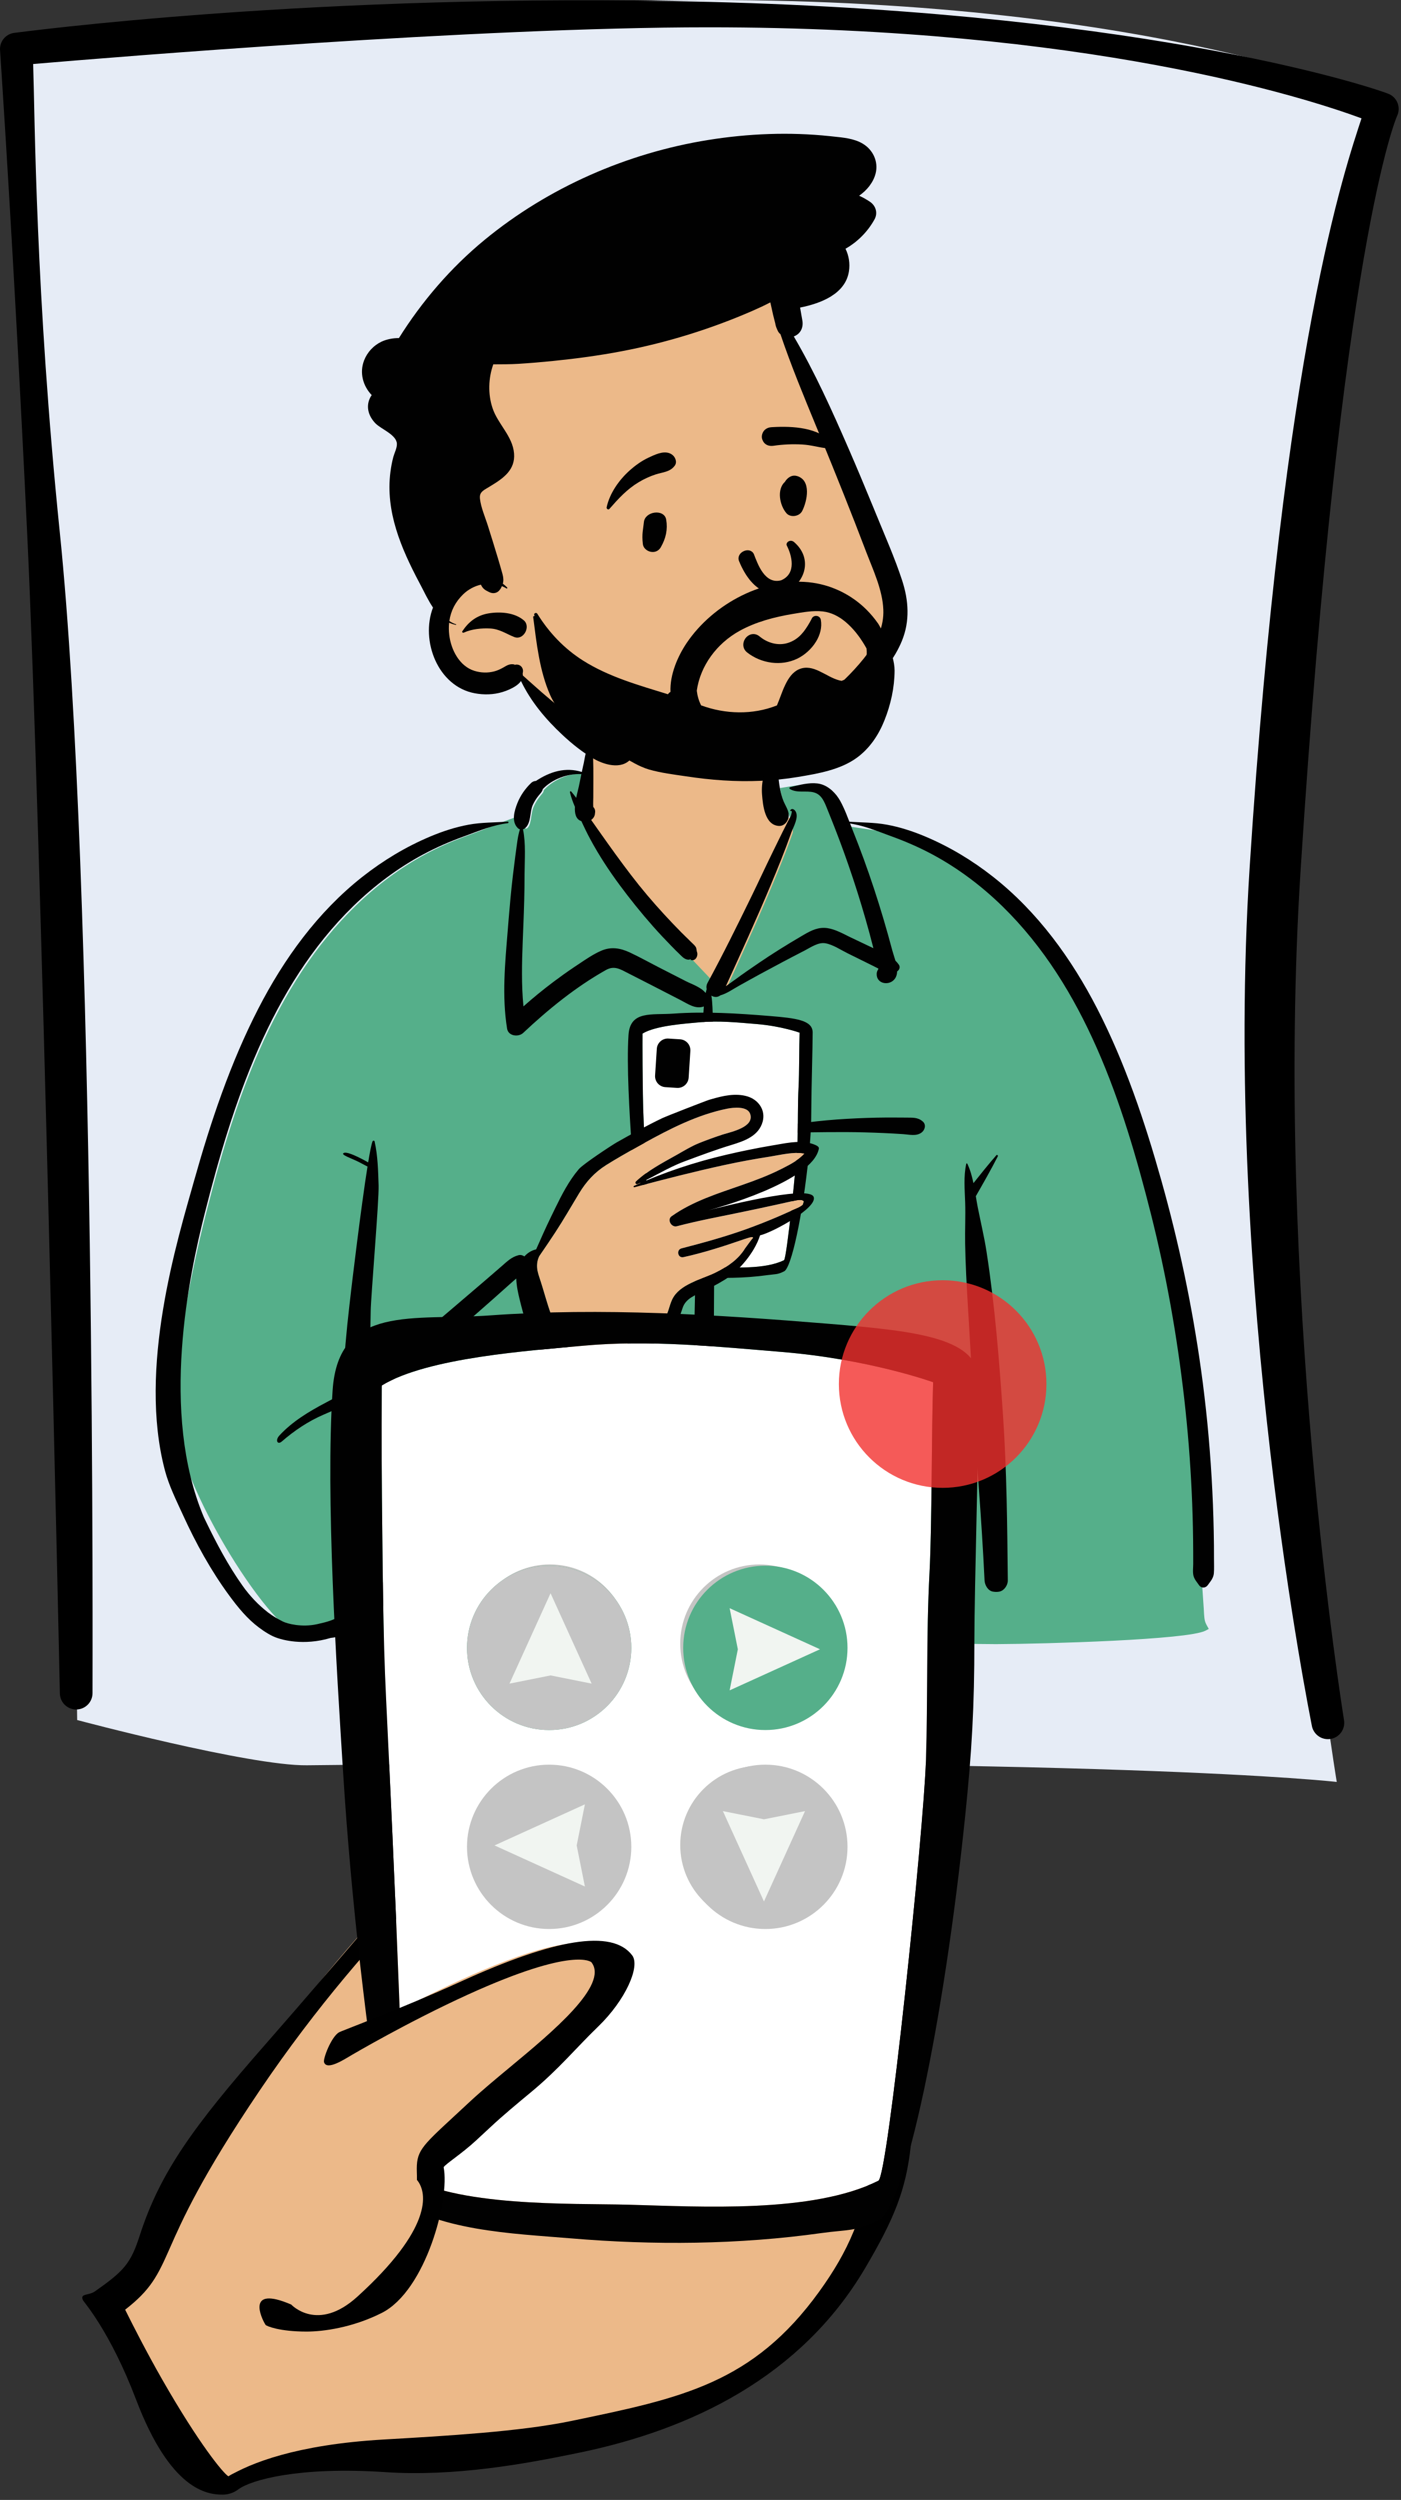 <?xml version="1.0" encoding="UTF-8" standalone="no"?><!-- Generator: Gravit.io --><svg xmlns="http://www.w3.org/2000/svg" xmlns:xlink="http://www.w3.org/1999/xlink" style="isolation:isolate" viewBox="0 0 162 289" width="162pt" height="289pt"><rect x="0" y="0" width="162" height="289" fill="#333333" stroke="none"/><defs><clipPath id="_clipPath_sQjbtWVEvGyJ5UL1AbSn2aEygovfGyDu"><rect width="162" height="289"/></clipPath></defs><g clip-path="url(#_clipPath_sQjbtWVEvGyJ5UL1AbSn2aEygovfGyDu)"><path d=" M 154.571 206 C 154.571 206 145.522 151.391 148.669 101.305 C 153.432 25.522 160 11.582 160 11.582 C 160 11.582 134.191 0 82.032 0 C 51.577 0 2 4.504 2 4.504 C 2 4.504 2.629 27.669 5.147 61.805 C 7.665 95.942 8.924 198.842 8.924 198.842 C 8.924 198.842 28.837 204.15 35.482 204.072 C 128.894 202.971 154.571 206 154.571 206 Z " fill="rgb(230,236,246)"/><path d=" M 97.941 99.097 C 97.354 97.597 96.746 95.998 95.85 95.161 C 94.484 93.885 92.459 94.342 89.95 94.753 C 90.411 88.522 87.535 86.935 83.573 85.751 C 83.182 85.601 82.792 85.467 82.401 85.343 C 79.147 85.191 72.908 82.788 69.916 83.116 C 67.579 84.346 68.753 89.164 67.979 92.906 C 66.165 92.906 64.795 93.342 63.595 93.961 C 65.377 101.125 69.428 113.938 76.172 117.064 C 83.206 120.323 92.883 108.103 97.941 99.097 Z " fill="rgb(236,185,137)"/><path d=" M 62.968 91.251 C 64.11 90.06 65.9 89.349 67.595 89.389 L 67.674 89.392 L 68.25 89.417 L 67.865 91.304 L 67.845 91.393 L 67.767 91.721 L 67.663 92.149 L 67.625 92.307 L 67.586 92.482 C 67.58 92.51 67.574 92.538 67.568 92.566 L 67.551 92.649 L 67.387 93.45 L 67.418 93.522 L 67.409 93.704 C 67.384 94.362 67.526 94.724 67.838 94.84 L 67.863 94.849 L 68.041 94.906 L 68.186 95.222 C 68.521 95.944 68.834 96.574 69.154 97.168 C 70.089 98.901 71.205 100.632 72.491 102.372 C 73.713 104.026 74.986 105.604 76.31 107.103 C 76.905 107.777 77.534 108.453 78.203 109.141 L 78.779 109.731 L 78.962 109.917 L 79.085 110.04 L 79.239 110.191 L 79.46 110.402 L 79.621 110.56 L 79.673 110.609 C 79.738 110.67 79.789 110.711 79.834 110.741 L 79.852 110.751 L 79.902 110.781 L 82.573 113.59 L 83.516 114.108 L 83.964 114.356 L 84.054 114.176 L 84.073 114.118 L 85.065 111.938 L 85.672 110.603 C 86.915 107.856 87.883 105.672 88.768 103.591 L 88.878 103.331 L 89.204 102.557 L 89.377 102.144 C 90.169 100.249 90.753 98.785 91.276 97.364 L 91.35 97.161 L 91.46 96.857 L 91.624 96.399 L 91.654 96.321 C 91.796 95.958 91.447 94.636 91.103 93.912 L 91.083 93.871 L 90.995 93.692 L 90.897 93.502 C 90.67 93.059 90.506 92.567 90.367 91.971 C 90.345 91.874 90.323 91.778 90.304 91.679 L 90.275 91.532 L 90.256 91.435 L 90.231 91.299 L 90.195 91.105 L 90.963 90.976 L 91.385 90.907 L 91.57 90.878 C 91.808 90.841 92.02 90.811 92.22 90.786 L 92.294 90.777 L 92.428 90.761 L 92.433 90.787 L 92.707 90.814 L 92.911 90.835 C 93.914 90.942 94.688 91.059 95.238 91.188 L 95.292 91.201 L 95.39 91.226 L 95.435 91.237 C 95.936 91.372 96.321 91.663 96.625 92.092 C 96.835 92.386 96.97 92.668 97.185 93.202 L 97.262 93.395 L 97.518 94.027 C 97.548 94.104 97.594 94.227 97.657 94.396 L 97.873 94.987 L 98.486 95.591 L 101.906 96.095 C 106.835 96.399 140.293 109.352 138.947 182.397 L 139.003 183.183 L 139.119 184.892 L 139.186 185.866 L 139.194 185.997 L 139.222 186.505 L 139.229 186.624 C 139.239 186.776 139.251 186.905 139.266 187.024 L 139.278 187.112 L 139.29 187.197 C 139.329 187.43 139.403 187.638 139.527 187.87 L 139.56 187.929 L 139.772 188.31 L 139.387 188.513 C 137.374 189.573 120.827 190.04 115.392 190.065 L 115.227 190.065 L 114.887 190.065 C 112.246 190.064 109.447 189.962 106.527 189.787 L 105.866 189.747 L 105.315 189.712 C 105.078 189.697 104.847 189.681 104.607 189.665 L 104.239 189.638 L 102.704 189.526 C 95.796 188.864 88.553 188.876 80.571 189.473 C 60.7 190.751 45.654 189.032 34.247 188.642 C 31.429 188.546 19.821 171.022 19.891 161.982 C 20.732 154.592 22.019 147.425 23.77 140.499 L 23.947 139.807 C 25.84 132.405 27.666 126.698 29.987 121.421 C 32.939 114.709 36.538 109.185 41.07 104.769 C 43.561 102.34 46.32 100.291 49.253 98.719 C 50.601 97.996 52.035 97.355 53.572 96.778 L 53.792 96.696 L 54.147 96.566 L 54.42 96.465 L 55.299 96.137 C 55.484 96.068 55.685 95.99 55.922 95.896 L 56.07 95.838 L 57.643 95.21 L 57.905 95.108 L 58.195 94.995 L 58.409 94.913 C 58.758 94.779 59.074 94.663 59.368 94.561 L 59.542 94.501 L 59.699 94.448 L 60.371 94.216 L 60.358 94.827 C 60.349 95.233 60.454 95.54 60.686 95.761 L 60.694 95.767 L 60.702 95.774 L 60.709 95.779 L 60.75 95.777 L 60.909 95.777 C 60.925 95.768 60.94 95.757 60.955 95.745 C 61.181 95.553 61.286 95.295 61.387 94.705 L 61.414 94.541 L 61.461 94.234 L 61.481 94.117 C 61.548 93.708 61.607 93.482 61.723 93.223 C 61.889 92.849 62.109 92.485 62.368 92.15 L 62.428 92.074 L 62.67 91.783 L 62.707 91.737 C 62.792 91.628 62.835 91.552 62.853 91.481 L 62.858 91.463 L 62.881 91.34 L 62.968 91.251 L 62.968 91.251 Z " fill="rgb(85,175,138)"/><path d=" M 90.735 38.948 C 89.35 35.889 90.904 34.761 88.885 32.042 C 84.697 27.123 77.468 29.32 71.999 30.321 C 65.967 31.691 60.136 34.101 55.274 37.974 C 54.114 38.898 53.029 39.911 52.022 41.001 C 51.151 41.944 51.633 43.164 52.477 43.673 C 49.524 51.714 54.682 60.062 52.787 68.201 C 52.426 69.662 51.802 71.052 51.546 72.54 C 51.158 74.802 51.871 77.701 54.334 78.474 C 57.726 79.274 58.534 75.674 61.217 79.861 C 72.768 93.87 87.635 90.85 99.29 78.809 C 100.311 77.817 101.335 76.731 101.96 75.437 C 103.397 72.563 102.279 69.362 101.547 66.449 C 101.118 64.743 100.666 63.042 100.194 61.347 C 98.285 54.481 93.449 45.54 90.735 38.948 Z " fill="rgb(236,185,137)"/><path d=" M 56.033 27.732 C 63.396 21.674 72.517 17.681 81.916 16.179 C 86.554 15.436 91.277 15.245 95.952 15.738 L 96.362 15.782 C 97.517 15.906 98.752 16.004 99.768 16.613 C 100.949 17.319 101.596 18.694 101.25 20.051 C 100.981 21.105 100.234 22.01 99.342 22.625 C 99.766 22.817 100.18 23.047 100.584 23.318 C 101.264 23.773 101.531 24.61 101.128 25.348 C 100.351 26.767 99.169 27.96 97.765 28.757 C 98.154 29.532 98.307 30.464 98.162 31.38 C 97.748 34.007 94.884 35.074 92.584 35.541 L 92.515 35.555 L 92.775 37.031 C 92.914 37.818 92.615 38.537 91.867 38.863 C 91.841 38.874 91.814 38.885 91.788 38.895 C 94.218 43.033 96.198 47.441 98.113 51.836 C 99.112 54.131 100.076 56.441 101.026 58.756 L 101.343 59.528 C 102.363 62.025 103.473 64.527 104.313 67.093 C 105.073 69.422 105.228 71.799 104.286 74.095 C 103.44 76.154 102.005 77.912 100.347 79.375 C 96.603 82.682 92.483 85.501 87.903 87.523 L 87.598 87.658 C 85.829 88.435 83.992 89.182 82.03 89.159 C 80.306 89.14 78.314 88.431 78.178 86.472 C 78.131 85.811 79.001 85.548 79.432 85.954 L 79.531 86.047 C 80.046 86.524 80.584 86.951 81.293 87.078 C 82.122 87.229 83.003 87.097 83.81 86.891 C 86.066 86.314 88.257 85.126 90.271 83.982 C 94.033 81.847 97.726 79.019 100.341 75.532 C 101.455 74.05 102.217 72.366 102.14 70.482 C 102.047 68.159 100.951 65.887 100.137 63.745 C 98.459 59.326 96.695 54.939 94.902 50.565 L 94.542 49.69 C 93.04 46.034 91.512 42.384 90.248 38.641 C 90.111 38.529 90 38.39 89.927 38.225 L 89.821 37.987 C 89.732 37.784 89.674 37.59 89.649 37.405 C 89.467 36.716 89.302 36.028 89.158 35.329 C 89.131 35.205 89.104 35.079 89.075 34.956 C 88.404 35.305 87.719 35.625 87.026 35.927 C 82.157 38.052 77.055 39.625 71.838 40.614 C 69.235 41.108 66.614 41.459 63.98 41.726 C 62.639 41.862 61.297 41.975 59.951 42.06 C 58.979 42.122 58.008 42.113 57.037 42.121 C 56.467 43.738 56.412 45.554 56.952 47.178 C 57.567 49.033 59.277 50.405 59.442 52.424 C 59.595 54.314 58.204 55.285 56.804 56.139 L 56.207 56.499 C 55.749 56.778 55.425 57.016 55.495 57.639 C 55.616 58.709 56.117 59.815 56.434 60.839 C 56.809 62.05 57.199 63.256 57.556 64.472 C 57.741 65.101 57.935 65.73 58.104 66.363 C 58.223 66.813 58.238 67.138 58.142 67.475 C 58.321 67.607 58.49 67.757 58.649 67.922 C 58.7 67.976 58.633 68.066 58.569 68.027 C 58.395 67.923 58.218 67.834 58.036 67.76 C 57.985 67.875 57.922 67.995 57.845 68.126 L 57.834 68.117 C 57.595 68.529 57.087 68.699 56.592 68.462 L 56.461 68.398 C 56.096 68.218 55.836 68.056 55.639 67.649 C 55.629 67.629 55.619 67.608 55.61 67.587 C 54.853 67.762 54.138 68.144 53.562 68.7 C 52.651 69.579 52.125 70.626 51.959 71.789 C 52.192 71.95 52.45 72.081 52.734 72.172 C 52.774 72.186 52.758 72.245 52.716 72.237 C 52.437 72.187 52.177 72.102 51.934 71.987 C 51.884 72.44 51.89 72.912 51.947 73.397 C 52.148 75.111 53.118 77.011 54.856 77.553 C 55.61 77.787 56.404 77.811 57.168 77.609 C 57.54 77.51 57.844 77.362 58.181 77.176 C 58.41 77.05 58.63 76.897 58.885 76.829 C 59.104 76.77 59.321 76.771 59.537 76.83 L 59.487 76.848 C 59.363 76.894 59.389 76.893 59.565 76.846 C 60.118 76.723 60.58 77.195 60.458 77.746 L 60.445 77.83 C 60.442 77.847 60.44 77.861 60.438 77.872 L 60.452 78.006 C 60.454 78.018 60.455 78.031 60.456 78.045 L 60.456 78.073 C 60.455 78.078 60.455 78.082 60.454 78.087 L 61.61 79.12 C 63.026 80.384 64.463 81.636 66.009 82.723 C 67.092 83.485 68.219 84.215 69.377 84.861 C 70.417 85.441 71.51 85.562 72.614 85.942 C 73.203 86.143 73.537 86.804 73.204 87.376 C 72.227 89.058 70.06 88.511 68.679 87.726 C 67.372 86.983 66.151 85.994 65.052 84.972 C 63.101 83.153 61.392 81.12 60.241 78.726 C 60.09 78.961 59.868 79.142 59.637 79.299 C 59.172 79.615 58.627 79.84 58.091 80.005 C 57.063 80.317 55.957 80.343 54.903 80.146 C 50.618 79.349 48.604 74.062 50.067 70.235 C 49.51 69.408 49.07 68.468 48.655 67.676 L 48.468 67.323 C 46.381 63.376 44.55 59.122 45.148 54.545 C 45.225 53.955 45.332 53.372 45.49 52.797 C 45.617 52.336 45.905 51.804 45.894 51.321 C 45.874 50.259 44.074 49.619 43.42 48.947 C 42.65 48.159 42.283 47.084 42.766 46.046 C 42.827 45.915 42.899 45.79 42.982 45.675 C 41.982 44.633 41.539 43.105 42.102 41.662 C 42.471 40.711 43.21 39.917 44.136 39.488 C 44.702 39.227 45.426 39.074 46.127 39.083 C 48.808 34.804 52.138 30.937 56.033 27.732 Z  M 53.461 72.974 C 54.188 71.877 55.122 71.153 56.451 70.916 C 57.786 70.679 59.503 70.799 60.571 71.715 C 61.414 72.439 60.528 74.07 59.461 73.642 C 58.489 73.253 57.766 72.712 56.674 72.655 C 55.694 72.605 54.526 72.717 53.627 73.137 C 53.527 73.182 53.388 73.082 53.461 72.974 Z " fill="rgb(1,1,1)"/><path d=" M 89.224 76.604 C 88.203 76.476 87.213 76.069 86.398 75.43 C 86.115 75.207 85.982 74.928 85.954 74.647 C 85.922 74.332 86.027 74.01 86.222 73.761 C 86.417 73.511 86.699 73.338 87.007 73.306 C 87.275 73.277 87.568 73.349 87.849 73.587 L 87.907 73.634 C 88.394 74.022 88.966 74.293 89.564 74.407 C 90.141 74.516 90.743 74.478 91.317 74.252 C 92.41 73.824 93.023 73.006 93.626 71.957 C 93.7 71.826 93.774 71.691 93.847 71.553 C 93.886 71.437 93.959 71.349 94.051 71.289 C 94.151 71.222 94.278 71.19 94.404 71.199 C 94.525 71.208 94.644 71.255 94.737 71.335 C 94.825 71.411 94.892 71.517 94.915 71.652 C 95.069 72.529 94.827 73.415 94.351 74.186 C 93.822 75.043 93.009 75.756 92.169 76.155 C 91.244 76.593 90.219 76.73 89.224 76.604 Z  M 90.969 63.045 C 91.545 64.158 92.15 66.302 90.327 67.083 C 88.429 67.594 87.609 65.185 87.171 64.055 C 86.706 63.103 85.085 63.838 85.446 64.839 C 88.71 72.85 95.996 66.302 91.83 62.672 C 91.371 62.273 90.834 62.727 90.969 63.045 Z  M 74.454 60.369 C 74.572 59.088 76.809 58.797 77.032 60.064 C 77.23 61.199 76.996 62.242 76.409 63.264 C 75.849 64.24 74.441 63.785 74.334 62.895 C 74.192 61.704 74.38 61.165 74.454 60.369 Z  M 90.856 55.558 C 91.168 55.15 91.618 54.871 92.158 55.029 C 93.843 55.521 93.347 57.914 92.755 59.079 C 92.433 59.712 91.394 59.872 90.924 59.315 C 90.158 58.407 89.791 56.593 90.765 55.698 C 90.791 55.652 90.82 55.606 90.856 55.558 Z  M 74.988 52.905 L 75.234 52.791 C 75.992 52.44 76.946 52.043 77.68 52.532 C 78.069 52.791 78.341 53.394 78.027 53.826 C 77.474 54.586 76.634 54.574 75.802 54.849 C 75.116 55.076 74.477 55.371 73.857 55.743 C 72.497 56.558 71.502 57.648 70.47 58.83 C 70.335 58.984 70.11 58.818 70.148 58.643 C 70.493 57.025 71.587 55.48 72.805 54.39 C 73.456 53.808 74.195 53.273 74.988 52.905 Z  M 89.172 49.388 L 89.38 49.375 C 91.642 49.249 94.665 49.398 96.243 51.23 C 96.361 51.518 96.338 51.592 96.315 51.643 L 96.308 51.66 C 96.29 51.703 96.281 51.758 96.164 51.833 C 96.125 51.834 96.087 51.835 96.048 51.835 C 95.55 51.837 95.137 51.768 94.734 51.689 L 94.297 51.603 C 93.79 51.503 93.281 51.413 92.761 51.385 C 91.649 51.325 90.535 51.372 89.433 51.533 C 89.195 51.567 88.951 51.549 88.74 51.462 C 88.538 51.38 88.364 51.238 88.243 51.02 C 88.087 50.738 88.047 50.502 88.136 50.186 C 88.203 49.948 88.34 49.76 88.519 49.624 C 88.701 49.485 88.928 49.403 89.172 49.388 Z " fill="rgb(1,1,1)"/><path d=" M 80.569 79.844 C 80.982 76.948 82.891 74.39 85.491 72.945 C 87.4 71.885 89.553 71.326 91.693 70.97 C 92.814 70.783 94.01 70.555 95.149 70.685 C 96.121 70.796 97.014 71.26 97.759 71.885 C 98.645 72.625 99.361 73.551 99.954 74.54 C 100.039 74.68 100.12 74.822 100.2 74.966 C 100.283 75.808 100.184 76.571 99.572 77.279 C 98.976 77.97 98.16 78.406 97.311 78.71 C 97.215 78.692 97.122 78.672 97.035 78.65 C 95.475 78.238 94.034 76.664 92.394 77.368 C 90.93 77.998 90.441 80.183 89.837 81.549 C 87.02 82.667 83.881 82.571 81.071 81.543 C 80.798 81.005 80.638 80.433 80.569 79.844 Z  M 101.552 72.109 C 101.145 71.519 100.682 70.965 100.176 70.463 C 98.5 68.801 96.317 67.704 93.986 67.368 C 88.47 66.574 82.468 69.784 79.403 74.329 C 78.357 75.883 77.444 77.998 77.53 79.988 C 77.412 80.046 77.312 80.142 77.239 80.26 C 73.865 79.215 70.423 78.263 67.422 76.367 C 65.241 74.988 63.486 73.136 62.128 70.948 C 62.017 70.768 61.709 70.881 61.776 71.096 C 61.793 71.146 61.809 71.196 61.825 71.246 C 61.77 71.161 61.641 71.247 61.654 71.34 C 62.042 74.336 62.379 77.533 63.604 80.321 C 64.336 81.984 65.464 83.043 66.885 84.132 C 68.408 85.3 70.052 86.325 71.71 87.285 C 72.761 87.896 73.884 88.624 75.063 88.962 C 76.434 89.355 77.917 89.535 79.324 89.744 C 80.755 89.959 82.195 90.126 83.64 90.218 C 86.53 90.405 89.435 90.291 92.294 89.816 C 94.584 89.435 97.197 88.988 99.11 87.575 C 100.576 86.493 101.588 84.975 102.262 83.295 C 102.996 81.466 103.434 79.488 103.443 77.524 C 103.453 75.484 101.744 72.386 101.552 72.109 Z " fill="rgb(1,1,1)"/><path d=" M 68.23 86.181 C 68.252 86.165 68.285 86.158 68.306 86.181 C 68.641 86.573 68.573 87.171 68.584 87.668 L 68.585 87.714 C 68.609 88.439 68.614 89.162 68.612 89.888 L 68.604 92.199 C 68.603 92.517 68.578 92.848 68.594 93.167 L 68.602 93.291 C 68.779 93.472 68.86 93.732 68.801 93.995 C 68.79 94.331 68.614 94.612 68.358 94.788 L 68.908 95.568 L 69.458 96.348 C 70.592 97.957 71.739 99.552 72.935 101.116 C 74.153 102.712 75.453 104.247 76.814 105.723 C 77.479 106.445 78.155 107.156 78.846 107.852 C 79.127 108.134 79.416 108.41 79.7 108.688 L 79.984 108.969 C 80.151 109.136 80.362 109.302 80.474 109.514 C 80.539 109.639 80.554 109.948 80.577 109.999 C 80.787 110.461 80.429 111.196 79.834 110.966 L 79.861 110.948 C 79.969 110.872 79.9 110.871 79.652 110.944 C 79.497 110.943 79.35 110.908 79.214 110.837 L 79.173 110.814 C 78.981 110.716 78.809 110.528 78.652 110.376 L 78.614 110.339 C 78.256 110.004 77.915 109.649 77.572 109.298 C 76.858 108.568 76.158 107.822 75.481 107.055 C 74.131 105.527 72.852 103.936 71.639 102.296 C 70.405 100.626 69.257 98.869 68.27 97.042 C 67.896 96.348 67.552 95.641 67.223 94.925 C 66.583 94.72 66.434 94.038 66.479 93.27 C 66.242 92.72 66.029 92.158 65.903 91.584 C 65.886 91.505 65.987 91.431 66.048 91.499 C 66.253 91.732 66.443 91.98 66.625 92.234 C 66.735 91.696 66.874 91.201 66.94 90.885 L 67.224 89.491 C 65.623 89.408 63.869 90.066 62.765 91.217 C 62.706 91.517 62.476 91.731 62.251 92.011 C 61.993 92.332 61.769 92.691 61.602 93.067 C 61.231 93.9 61.44 95.129 60.721 95.74 C 60.646 95.804 60.562 95.848 60.476 95.875 C 60.817 97.55 60.662 99.396 60.654 101.094 L 60.654 101.244 C 60.656 103.146 60.593 105.049 60.519 106.948 L 60.444 108.829 C 60.347 111.337 60.284 113.846 60.528 116.34 C 61.641 115.354 62.791 114.414 63.981 113.518 C 64.764 112.929 65.562 112.36 66.374 111.813 L 67.035 111.372 C 67.826 110.842 68.636 110.296 69.503 109.916 C 70.636 109.419 71.713 109.59 72.807 110.099 C 73.897 110.607 74.954 111.196 76.022 111.746 C 77.109 112.306 78.198 112.861 79.287 113.417 C 80.008 113.785 81.064 114.118 81.593 114.796 C 81.627 114.646 81.666 114.496 81.712 114.347 C 81.659 114.12 81.68 113.874 81.807 113.64 C 83.584 110.375 85.229 107.031 86.861 103.692 C 87.687 102.002 88.473 100.292 89.301 98.604 L 90.106 96.959 C 90.241 96.685 90.375 96.411 90.511 96.137 C 90.714 95.728 90.925 95.323 91.131 94.914 C 91.217 94.742 91.326 94.57 91.411 94.396 L 91.451 94.309 C 91.453 94.305 91.648 93.691 91.497 93.75 L 91.484 93.756 C 91.407 93.8 91.346 93.703 91.396 93.642 C 91.609 93.378 91.905 93.611 92.027 93.856 C 92.362 94.526 91.748 95.579 91.512 96.222 L 91.499 96.258 C 90.767 98.331 89.937 100.366 89.088 102.393 C 87.458 106.28 85.708 110.108 83.962 113.942 L 83.941 114.008 C 84.314 113.722 84.711 113.464 85.051 113.211 C 85.91 112.575 86.795 111.97 87.677 111.367 C 89.296 110.26 90.959 109.227 92.649 108.236 L 92.987 108.038 C 93.831 107.546 94.668 107.147 95.669 107.294 C 96.6 107.432 97.466 107.932 98.307 108.338 L 98.394 108.38 L 100.992 109.615 C 100.715 108.507 100.414 107.405 100.1 106.306 C 99.488 104.163 98.815 102.039 98.084 99.934 C 97.402 97.966 96.665 96.02 95.885 94.09 L 95.65 93.511 C 95.332 92.716 95.016 91.849 94.107 91.604 C 93.199 91.36 92.157 91.722 91.327 91.205 C 91.251 91.158 91.261 91.033 91.352 91.01 L 91.864 90.881 C 92.826 90.642 93.954 90.401 94.863 90.634 C 95.853 90.887 96.671 91.718 97.152 92.582 C 97.686 93.542 98.062 94.618 98.467 95.642 L 98.531 95.804 C 98.997 96.963 99.443 98.129 99.872 99.302 C 100.728 101.648 101.506 104.022 102.212 106.418 C 102.552 107.572 102.874 108.732 103.184 109.895 C 103.273 110.23 103.42 110.635 103.54 111.058 C 103.678 111.193 103.809 111.343 103.932 111.515 C 104.135 111.799 103.99 112.133 103.736 112.303 C 103.727 112.594 103.662 112.868 103.507 113.102 C 102.904 114.018 101.308 113.782 101.373 112.551 C 101.383 112.362 101.457 112.182 101.568 112.03 L 101.564 112.006 L 101.552 111.96 C 101.275 111.828 100.997 111.68 100.704 111.535 L 97.977 110.187 C 97.187 109.797 96.311 109.194 95.433 109.045 C 94.613 108.906 93.75 109.516 93.046 109.884 L 93 109.908 C 91.299 110.78 89.611 111.681 87.929 112.589 C 87.108 113.032 86.297 113.494 85.48 113.943 C 84.796 114.318 84.058 114.857 83.289 115.069 C 82.961 115.324 82.571 115.29 82.258 115.097 C 82.401 115.984 82.392 116.894 82.436 117.801 C 82.495 119.014 82.504 120.23 82.523 121.444 L 82.531 121.899 C 82.583 124.584 82.611 127.268 82.621 129.953 C 82.657 139.514 82.551 149.077 82.527 158.637 C 82.514 163.441 82.419 168.248 82.294 173.05 C 82.242 175.085 82.131 177.117 82.012 179.149 L 81.946 180.257 C 81.807 182.595 81.725 184.959 81.292 187.265 C 81.235 187.566 80.726 187.573 80.676 187.265 C 80.278 184.793 80.256 182.268 80.179 179.767 L 80.163 179.268 C 80.071 176.583 80.027 173.899 80.037 171.214 C 80.071 161.649 80.319 152.091 80.523 142.529 C 80.625 137.725 80.694 132.919 80.853 128.116 C 80.932 125.713 81.022 123.312 81.129 120.91 C 81.176 119.838 81.222 118.766 81.293 117.695 L 81.326 117.236 C 81.348 116.937 81.366 116.641 81.387 116.349 C 80.42 116.702 79.535 116.048 78.664 115.6 C 77.661 115.083 76.658 114.567 75.655 114.051 L 74.651 113.537 L 72.64 112.511 C 71.735 112.049 71.038 111.59 70.073 112.132 C 66.595 114.083 63.399 116.679 60.503 119.403 C 59.948 119.926 58.774 119.785 58.634 118.91 C 58.033 115.169 58.398 111.374 58.705 107.622 L 58.818 106.229 C 58.956 104.565 59.104 102.901 59.303 101.244 C 59.392 100.503 59.481 99.762 59.579 99.022 L 59.654 98.467 C 59.777 97.59 59.857 96.719 60.118 95.878 C 60.036 95.851 59.956 95.808 59.886 95.74 C 59.1 94.995 59.479 93.702 59.838 92.816 C 60.191 91.941 60.731 91.177 61.407 90.52 C 61.554 90.376 61.762 90.284 61.971 90.279 C 63.609 89.193 65.406 88.652 67.276 89.244 C 67.329 88.993 67.383 88.742 67.439 88.492 L 67.497 88.242 C 67.641 87.622 67.695 86.597 68.23 86.181 Z " fill="rgb(1,1,1)"/><path d=" M 85.022 184.216 C 85.531 184.076 86.087 184.223 86.46 184.596 C 86.832 184.969 86.979 185.525 86.84 186.034 C 86.769 186.284 86.643 186.501 86.46 186.685 C 86.289 186.856 86.089 186.977 85.861 187.049 L 85.808 187.066 L 85.725 187.1 C 85.47 187.168 85.215 187.168 84.96 187.1 C 84.717 187.032 84.505 186.909 84.325 186.73 C 84.147 186.55 84.024 186.339 83.955 186.095 C 83.887 185.84 83.887 185.585 83.955 185.33 L 83.99 185.247 C 84.06 184.997 84.186 184.78 84.37 184.595 C 84.554 184.413 84.772 184.286 85.022 184.216 Z " fill="rgb(1,1,1)"/><path d=" M 115.21 133.55 C 115.294 133.453 115.429 133.576 115.377 133.678 C 114.585 135.231 113.702 136.772 112.835 138.286 C 112.905 138.705 112.973 139.121 113.052 139.527 C 113.39 141.254 113.804 142.952 114.074 144.697 C 115.044 150.968 115.548 157.308 115.98 163.636 C 116.413 169.986 116.469 176.339 116.534 182.703 C 116.54 183.254 116.116 183.895 115.547 183.999 C 115.287 184.046 115.092 184.037 114.832 183.999 C 114.241 183.912 113.87 183.234 113.845 182.703 C 113.675 179.147 113.447 175.595 113.183 172.044 C 112.714 165.749 112.428 159.438 112.049 153.136 L 111.916 150.934 C 111.773 148.547 111.642 146.159 111.6 143.769 C 111.571 142.186 111.656 140.603 111.604 139.021 C 111.556 137.561 111.408 135.974 111.73 134.539 C 111.742 134.485 111.827 134.472 111.851 134.523 C 112.186 135.228 112.398 135.993 112.561 136.775 C 113.424 135.685 114.303 134.591 115.21 133.55 Z " fill="rgb(1,1,1)"/><path d=" M 102.546 95.335 C 104.066 95.614 105.56 96.102 106.983 96.701 C 109.805 97.889 112.422 99.465 114.827 101.357 C 119.996 105.425 123.915 110.84 126.901 116.66 C 130.117 122.93 132.376 129.677 134.282 136.446 C 136.302 143.62 137.844 150.931 138.874 158.314 C 139.453 162.467 139.857 166.644 140.102 170.83 C 140.223 172.893 140.305 174.958 140.346 177.024 C 140.367 178.102 140.381 179.18 140.377 180.258 C 140.374 180.793 140.406 181.342 140.361 181.875 C 140.321 182.372 140.04 182.735 139.753 183.115 L 139.655 183.248 C 139.386 183.612 138.909 183.633 138.644 183.248 C 138.42 182.924 138.118 182.582 138.011 182.193 C 137.896 181.773 137.972 181.229 137.973 180.796 C 137.974 179.853 137.971 178.91 137.96 177.967 C 137.937 176.125 137.883 174.284 137.797 172.445 C 137.629 168.856 137.342 165.272 136.937 161.702 C 136.115 154.483 134.849 147.319 133.067 140.274 C 129.861 127.594 125.485 114.101 115.884 104.745 C 113.479 102.401 110.759 100.354 107.797 98.766 C 106.282 97.954 104.708 97.272 103.093 96.686 L 102.956 96.636 C 101.357 96.051 99.722 95.362 98.03 95.166 C 97.914 95.152 97.909 94.97 98.03 94.979 C 99.547 95.098 101.043 95.059 102.546 95.335 Z " fill="rgb(1,1,1)"/><path d=" M 85.313 172.253 C 85.582 172.252 85.881 172.31 86.111 172.459 L 86.419 172.697 C 86.503 172.804 86.585 172.911 86.668 173.019 C 86.861 173.269 86.886 173.675 86.846 173.974 C 86.837 174.174 86.778 174.359 86.668 174.531 L 86.434 174.835 C 86.209 175.019 86.021 175.15 85.748 175.238 C 85.606 175.284 85.468 175.294 85.332 175.286 L 85.286 175.283 L 85.313 175.287 L 85.265 175.282 C 85.221 175.278 85.176 175.273 85.131 175.267 C 85.101 175.263 85.071 175.261 85.04 175.257 C 85.01 175.254 84.982 175.253 84.953 175.256 C 84.606 175.289 84.258 175.092 84.012 174.866 C 83.79 174.663 83.591 174.231 83.622 173.925 L 83.635 173.797 C 83.658 173.582 83.678 173.497 83.769 173.28 C 83.858 173.069 83.982 172.883 84.151 172.726 C 84.474 172.426 84.87 172.256 85.313 172.253 Z " fill="rgb(1,1,1)"/><path d=" M 84.24 156.47 C 84.7 155.969 85.491 155.932 86.061 156.235 C 86.2 156.309 86.328 156.428 86.45 156.527 C 86.758 156.776 86.88 157.227 86.897 157.606 C 86.914 157.981 86.716 158.427 86.45 158.686 L 86.386 158.748 C 86.227 158.903 85.999 159.038 85.776 159.078 C 85.418 159.144 85.116 159.142 84.783 159.001 C 84.496 158.88 84.248 158.686 84.08 158.421 L 84.053 158.376 C 84.041 158.358 84.03 158.34 84.02 158.32 L 84.005 158.291 C 83.686 157.676 83.772 156.98 84.24 156.47 Z " fill="rgb(1,1,1)"/><path d=" M 84.479 140.604 C 84.686 140.539 84.893 140.53 85.101 140.576 C 85.242 140.576 85.373 140.612 85.495 140.683 C 85.627 140.719 85.742 140.786 85.839 140.883 C 85.956 140.953 86.05 141.046 86.12 141.163 C 86.257 141.314 86.35 141.491 86.399 141.694 L 86.454 142.109 L 86.399 142.524 L 86.242 142.897 C 86.198 142.953 86.155 143.009 86.111 143.065 C 86.041 143.183 85.948 143.277 85.83 143.347 C 85.754 143.423 85.666 143.48 85.568 143.519 C 85.221 143.768 84.758 143.849 84.346 143.736 C 84.101 143.667 83.889 143.544 83.709 143.365 C 83.53 143.185 83.407 142.972 83.338 142.728 L 83.31 142.533 C 83.274 142.271 83.268 142.126 83.342 141.793 C 83.375 141.647 83.469 141.44 83.518 141.354 C 83.729 140.982 84.074 140.728 84.479 140.604 Z " fill="rgb(1,1,1)"/><path d=" M 102.494 129.189 C 103.09 129.185 103.685 129.186 104.281 129.193 L 104.728 129.199 C 105.476 129.211 106.117 129.133 106.705 129.652 C 107.131 130.029 106.943 130.661 106.538 130.945 C 105.924 131.374 105.155 131.158 104.449 131.111 C 103.704 131.061 102.96 131.019 102.214 130.986 C 100.772 130.922 99.328 130.88 97.884 130.874 C 96.443 130.868 95 130.882 93.559 130.905 C 92.093 130.929 90.567 131.065 89.109 130.914 C 88.908 130.893 88.864 130.63 89.061 130.561 C 90.435 130.086 91.98 129.932 93.42 129.75 C 94.905 129.562 96.39 129.43 97.884 129.344 C 99.419 129.255 100.956 129.2 102.494 129.189 Z " fill="rgb(1,1,1)"/><path d=" M 84.476 124.521 L 84.525 124.522 C 84.787 124.523 85.033 124.584 85.262 124.707 L 85.31 124.734 L 85.625 124.977 C 85.818 125.171 85.951 125.4 86.025 125.664 L 86.081 126.077 C 86.089 126.292 86.044 126.491 85.947 126.676 C 85.884 126.869 85.777 127.036 85.625 127.177 C 85.484 127.329 85.317 127.436 85.125 127.499 C 84.954 127.589 84.77 127.634 84.575 127.634 L 84.525 127.633 C 84.245 127.632 83.983 127.561 83.741 127.42 L 83.426 127.177 C 83.233 126.983 83.099 126.754 83.026 126.491 L 82.97 126.077 C 82.962 125.863 83.006 125.663 83.104 125.478 C 83.166 125.285 83.274 125.118 83.425 124.977 C 83.566 124.826 83.733 124.718 83.926 124.656 C 84.097 124.566 84.28 124.521 84.476 124.521 Z " fill="rgb(1,1,1)"/><path d=" M 89.087 87.976 C 89.423 87.49 90.03 87.922 89.943 88.312 C 89.966 89.409 90.022 90.472 90.271 91.546 C 90.386 92.038 90.535 92.53 90.766 92.98 L 90.863 93.17 C 91.162 93.76 91.394 94.317 90.991 94.964 C 90.802 95.269 90.459 95.498 90.088 95.482 C 88.441 95.411 88.214 93.118 88.114 91.838 C 88.011 90.52 88.332 89.071 89.087 87.976 Z " fill="rgb(1,1,1)"/><path d=" M 91.343 133.957 C 91.319 133.963 91.306 133.966 91.306 133.966 C 91.306 133.966 91.319 133.963 91.343 133.957 Z " fill="rgb(1,1,1)"/><path d=" M 80.93 118.177 C 79.206 118.337 75.809 118.561 74.294 119.486 C 74.294 119.486 74.282 121.736 74.299 123.132 C 74.325 125.363 74.329 127.592 74.437 129.821 C 74.682 134.869 75.156 145.355 74.95 145.444 C 76.701 146.555 80.505 146.418 82.431 146.469 C 84.783 146.531 88.492 146.762 90.656 145.68 C 90.971 145.523 92.148 134.161 92.222 131.838 C 92.287 129.778 92.23 127.717 92.339 125.659 C 92.421 124.108 92.407 120.926 92.459 119.379 C 92.459 119.379 90.368 118.62 87.48 118.382 C 85.305 118.203 83.107 117.976 80.93 118.177 Z " fill="rgb(255,255,255)"/><path d=" M 89.009 117.453 C 85.324 117.151 81.526 116.913 77.86 117.178 C 75.358 117.359 72.865 116.791 72.675 119.643 C 72.44 123.15 72.802 128.773 73.022 132.273 C 73.289 136.502 73.79 140.715 74.436 144.902 C 74.456 145.031 74.52 145.138 74.608 145.227 C 74.221 145.397 74.016 145.805 74.51 146.165 C 76.126 147.343 78.604 147.415 80.512 147.576 C 83.254 147.808 86.057 147.785 88.785 147.402 C 89.635 147.282 89.903 147.364 90.673 146.97 C 91.526 146.534 92.805 140.54 93.513 133.67 C 93.737 131.495 93.816 130.078 93.817 127.894 C 93.817 126.175 93.968 121.075 93.968 119.354 C 93.969 117.938 92.046 117.702 89.009 117.453 Z  M 92.339 125.659 C 92.23 127.717 92.286 129.778 92.221 131.838 C 92.148 134.162 90.971 145.523 90.656 145.68 C 88.491 146.762 84.783 146.532 82.431 146.469 C 80.505 146.418 76.701 146.555 74.949 145.444 C 75.156 145.355 74.682 134.869 74.437 129.822 C 74.328 127.592 74.325 125.363 74.299 123.132 C 74.282 121.736 74.294 119.486 74.294 119.486 C 75.809 118.561 79.206 118.337 80.93 118.178 C 83.106 117.976 85.304 118.203 87.48 118.382 C 90.367 118.62 92.458 119.379 92.458 119.379 C 92.406 120.926 92.421 124.108 92.339 125.659 Z " fill="rgb(1,1,1)"/><path d=" M 73.531 136.606 C 74.835 135.363 76.554 134.46 78.123 133.58 L 78.251 133.509 C 79.102 133.03 79.923 132.515 80.832 132.15 C 81.715 131.797 82.609 131.47 83.512 131.174 L 83.6 131.146 C 84.599 130.838 87.2 130.301 86.762 128.819 C 86.472 127.838 84.814 128.02 84.072 128.169 C 80.669 128.854 77.45 130.499 74.437 132.167 L 73.765 132.539 C 72.532 133.224 71.3 133.921 70.106 134.669 C 68.754 135.516 67.777 136.591 66.954 137.95 C 66.041 139.456 65.172 140.983 64.206 142.457 C 63.597 143.386 62.975 144.304 62.345 145.217 C 62.217 145.487 62.128 145.771 62.101 146.119 C 62.054 146.707 62.204 147.212 62.391 147.764 C 62.862 149.161 63.213 150.599 63.724 151.983 C 64.197 153.264 64.754 154.578 65.571 155.684 C 65.894 156.123 66.281 156.538 66.696 156.895 L 67.03 157.176 C 67.176 157.298 67.337 157.431 67.503 157.553 C 67.647 157.272 67.895 157.055 68.232 157.022 C 68.948 156.952 69.493 156.813 70.143 156.503 C 70.646 156.263 71.14 156.004 71.639 155.754 C 72.617 155.264 73.611 154.794 74.57 154.267 L 74.735 154.176 C 75.448 153.775 76.149 153.314 76.677 152.682 C 77.291 151.947 77.338 151.07 77.73 150.235 C 78.566 148.453 81.099 147.933 82.719 147.142 C 84.095 146.469 85.372 145.603 86.147 144.329 C 86.147 144.329 87.031 143.1 87.029 143.176 C 87.174 142.935 86.911 142.955 86.036 143.257 C 83.738 144.051 81.406 144.809 79.031 145.329 C 78.376 145.473 78.166 144.482 78.81 144.316 C 81.305 143.671 83.779 142.992 86.209 142.124 C 87.465 141.675 88.707 141.185 89.933 140.661 C 90.407 140.458 90.878 140.251 91.346 140.038 L 91.697 139.877 C 91.917 139.775 92.555 139.559 92.827 139.276 C 92.866 139.155 92.905 139.034 92.944 138.912 C 92.831 138.542 91.882 138.801 91.657 138.85 C 91.019 138.988 90.382 139.132 89.744 139.273 C 88.468 139.555 87.19 139.823 85.911 140.091 C 83.357 140.626 80.778 141.095 78.253 141.76 C 77.64 141.922 77.099 141 77.654 140.606 C 80.101 138.865 83.042 137.961 85.847 136.979 C 87.322 136.462 88.791 135.916 90.191 135.216 L 90.536 135.043 C 91.415 134.601 92.379 134.086 93.039 133.347 C 91.757 133.127 90.305 133.501 89.069 133.7 L 88.974 133.715 C 87.242 133.982 85.518 134.302 83.804 134.673 C 80.298 135.433 77.812 136.057 74.348 136.986 C 74.261 137.01 74.155 136.902 74.102 136.83 C 73.847 136.479 73.39 136.741 73.531 136.606 Z " fill="rgb(236,185,137)"/><path d=" M 94.688 132.784 C 94.723 132.601 94.497 132.455 94.282 132.362 C 92.867 131.746 91.242 132.083 89.768 132.338 L 89.132 132.446 C 87.402 132.744 85.681 133.095 83.972 133.495 C 80.303 134.356 76.728 135.533 73.301 137.103 C 73.22 137.14 73.269 137.275 73.356 137.251 C 76.82 136.322 80.299 135.433 83.804 134.673 C 85.518 134.302 87.242 133.982 88.975 133.715 L 89.07 133.7 C 90.305 133.501 91.757 133.127 93.039 133.347 C 92.38 134.086 91.416 134.601 90.537 135.043 L 90.191 135.216 C 88.792 135.916 87.322 136.462 85.847 136.979 C 83.043 137.961 80.101 138.865 77.654 140.606 C 77.1 141 77.641 141.922 78.254 141.76 C 80.778 141.095 83.357 140.626 85.911 140.091 C 87.19 139.823 88.468 139.556 89.744 139.273 C 90.382 139.133 91.019 138.988 91.657 138.85 C 91.882 138.802 92.831 138.542 92.944 138.912 C 92.906 139.034 92.866 139.155 92.827 139.276 C 92.555 139.559 91.918 139.776 91.698 139.877 L 91.347 140.038 C 90.878 140.251 90.407 140.459 89.934 140.661 C 88.707 141.185 87.465 141.675 86.209 142.124 C 83.78 142.992 81.305 143.671 78.81 144.316 C 78.166 144.482 78.376 145.473 79.031 145.329 C 81.407 144.809 83.738 144.051 86.036 143.257 C 86.911 142.955 87.175 142.935 87.029 143.176 C 87.031 143.1 86.148 144.329 86.148 144.329 C 85.372 145.603 84.095 146.47 82.719 147.142 C 81.1 147.933 78.566 148.453 77.73 150.235 C 77.339 151.07 77.291 151.947 76.678 152.682 C 76.149 153.314 75.448 153.775 74.735 154.176 L 74.57 154.267 C 73.611 154.794 72.617 155.264 71.639 155.754 C 71.141 156.004 70.646 156.263 70.144 156.503 C 69.494 156.813 68.949 156.953 68.233 157.022 C 67.896 157.055 67.647 157.272 67.504 157.553 C 67.338 157.431 67.176 157.298 67.03 157.176 L 66.696 156.895 C 66.282 156.538 65.895 156.123 65.571 155.684 C 64.755 154.578 64.197 153.264 63.724 151.983 C 63.213 150.599 62.863 149.161 62.391 147.764 C 62.205 147.211 62.054 146.707 62.101 146.119 C 62.129 145.771 62.217 145.487 62.345 145.217 C 62.975 144.304 63.597 143.386 64.206 142.457 C 65.172 140.983 66.042 139.456 66.955 137.95 C 67.777 136.591 68.754 135.517 70.106 134.669 C 71.3 133.921 72.532 133.224 73.765 132.54 L 74.438 132.167 C 77.45 130.499 80.669 128.854 84.072 128.169 C 84.814 128.02 86.472 127.838 86.762 128.819 C 87.201 130.301 84.599 130.838 83.601 131.146 L 83.513 131.174 C 82.609 131.47 81.715 131.796 80.833 132.15 C 79.924 132.515 79.102 133.03 78.251 133.509 L 78.124 133.58 C 76.554 134.46 74.836 135.363 73.531 136.606 C 73.39 136.741 73.551 136.949 73.721 136.876 C 75.548 136.093 77.215 134.982 79.09 134.283 C 80.903 133.607 82.732 132.921 84.584 132.358 C 86.066 131.907 87.738 131.333 88.19 129.659 C 88.552 128.315 87.681 127.115 86.406 126.742 C 85.033 126.34 83.596 126.68 82.258 127.066 L 82.022 127.134 C 81.662 127.24 77.053 129.037 76.577 129.264 C 74.787 130.12 73.051 131.08 71.325 132.056 C 70.777 132.366 67.445 134.557 66.934 135.153 C 65.791 136.489 64.954 138.121 64.177 139.718 L 63.728 140.643 C 63.121 141.892 62.551 143.159 61.995 144.432 C 61.465 144.543 61.002 144.843 60.634 145.247 C 60.443 145.109 60.201 145.043 59.961 145.104 C 59.156 145.307 58.657 145.812 58.043 146.344 L 57.388 146.912 C 56.95 147.291 56.513 147.669 56.075 148.046 C 54.824 149.123 53.563 150.186 52.31 151.261 C 51.777 151.718 51.098 152.298 50.327 152.948 C 48.197 154.742 45.338 157.077 42.724 158.91 C 42.778 156.454 42.829 153.998 42.865 151.541 C 42.889 149.856 43.835 138.726 43.78 137.043 C 43.723 135.336 43.687 133.62 43.316 131.953 C 43.287 131.821 43.113 131.846 43.073 131.953 C 42.943 132.296 42.767 133.191 42.568 134.402 L 42.572 134.376 C 42.572 134.376 40.341 133.077 39.79 133.273 C 39.239 133.47 40.665 133.895 41.58 134.376 C 42.494 134.858 42.494 134.858 42.494 134.858 L 42.508 134.775 C 41.728 139.645 40.644 148.817 40.605 149.163 C 40.557 149.583 40.51 150.002 40.46 150.416 L 40.397 150.96 C 40.061 153.861 39.811 156.782 39.626 159.694 C 39.626 159.697 39.626 159.699 39.626 159.701 C 39.595 160.182 39.572 160.664 39.544 161.145 C 38.969 161.459 38.393 161.771 37.813 162.074 L 37.715 162.126 C 35.716 163.177 33.806 164.326 32.308 165.947 C 31.796 166.502 32.087 167.074 32.589 166.638 C 34.035 165.381 35.662 164.291 37.421 163.536 L 39.459 162.646 L 40.161 162.34 C 40.16 162.36 40.16 162.379 40.159 162.399 C 40.489 162.238 40.835 162.068 41.184 161.893 L 41.729 161.655 C 42.018 161.518 42.34 161.363 42.673 161.201 C 42.673 161.177 42.674 161.154 42.674 161.131 C 43.157 160.878 43.615 160.631 44.012 160.407 C 45.676 159.47 48.139 157.605 50.326 155.852 C 51.287 155.082 52.195 154.333 52.957 153.695 C 54.355 152.524 55.726 151.322 57.09 150.111 C 57.771 149.506 58.45 148.9 59.129 148.292 C 59.317 148.123 59.509 147.961 59.696 147.799 C 59.718 148.652 59.917 149.535 60.125 150.375 L 60.249 150.873 C 60.534 152.019 60.899 153.169 61.373 154.25 C 62.158 156.042 63.31 157.695 64.806 158.965 C 64.898 159.043 64.993 159.121 65.089 159.2 C 64.858 159.468 62.805 163.734 57.493 169.864 C 56.827 170.633 56.112 171.43 55.341 172.253 C 45.98 182.24 40.154 186.189 39.526 186.704 C 39.35 186.81 39.185 186.908 39.017 186.997 C 38.49 187.277 37.905 187.493 36.657 187.764 C 34.894 188.149 33.239 187.715 32.724 187.461 C 32.106 187.155 31.527 186.817 30.98 186.395 C 29.865 185.536 28.887 184.494 28.071 183.35 C 26.406 181.019 25.044 178.438 23.795 175.858 L 23.582 175.416 C 18.448 163.309 21.892 147.319 23.673 140.274 C 26.879 127.594 31.255 114.101 40.856 104.745 C 43.261 102.401 45.981 100.354 48.943 98.766 C 50.458 97.954 52.032 97.272 53.647 96.686 L 53.784 96.636 C 55.382 96.051 57.018 95.362 58.71 95.166 C 58.827 95.152 58.831 94.97 58.71 94.979 C 57.193 95.097 55.697 95.059 54.194 95.335 C 52.674 95.613 51.18 96.102 49.756 96.701 C 46.935 97.888 44.317 99.465 41.913 101.356 C 36.743 105.425 32.825 110.839 29.839 116.66 C 26.622 122.929 24.364 129.677 22.458 136.445 C 20.49 143.436 15.93 158.17 19.076 170.007 C 19.548 171.782 20.382 173.439 21.143 175.108 C 22.634 178.377 24.398 181.585 26.531 184.481 C 27.527 185.833 28.606 187.158 29.964 188.164 C 30.599 188.633 31.345 189.126 32.103 189.37 C 32.565 189.52 35.032 190.313 38.255 189.344 C 38.253 189.345 38.25 189.346 38.25 189.347 C 39.549 189.222 40.682 188.558 41.298 188.054 C 41.328 188.031 41.357 188.007 41.385 187.982 C 41.4 187.969 41.42 187.954 41.435 187.941 C 44.428 185.558 49.345 181.558 50.46 180.442 C 53.273 177.626 56.574 174.614 60.236 169.865 C 62.262 167.238 64.398 164.081 66.624 160.128 C 66.987 160.253 67.368 160.31 67.767 160.251 C 68.527 160.14 69.348 159.538 69.399 158.748 C 69.597 158.521 69.78 158.313 70.058 158.144 C 70.296 158 70.545 157.868 70.79 157.74 C 71.366 157.438 71.957 157.162 72.54 156.873 L 72.78 156.754 C 73.664 156.32 74.557 155.901 75.415 155.42 C 76.253 154.95 77.077 154.401 77.716 153.676 C 78.308 153.002 78.579 152.275 78.848 151.457 L 78.932 151.2 C 79.292 150.092 80.43 149.717 81.393 149.241 L 81.709 149.084 C 82.607 148.636 83.499 148.171 84.321 147.595 C 85.347 146.877 87.199 144.963 87.886 142.811 C 89.375 142.461 94.556 139.621 94.085 138.369 C 93.528 136.887 82.602 139.734 81.901 139.918 C 82.62 139.727 93.953 136.66 94.688 132.784 Z " fill="rgb(1,1,1)"/><path d=" M 79.63 124.577 C 79.584 125.279 78.979 125.811 78.277 125.765 L 76.936 125.678 C 76.235 125.633 75.703 125.028 75.748 124.326 L 75.948 121.248 C 75.994 120.547 76.599 120.015 77.301 120.06 L 78.642 120.147 C 79.343 120.193 79.875 120.798 79.829 121.5 L 79.63 124.577 L 79.63 124.577 Z " fill="rgb(1,1,1)"/><path d=" M 153.547 201.053 C 152.639 201.053 151.838 200.396 151.686 199.471 C 151.604 198.97 141.378 148.852 144.503 100.216 C 148.381 39.839 155.581 19.4 157.434 13.68 C 150.991 11.302 125.715 3.156 81.897 3.156 C 55.119 3.156 12.961 6.622 3.832 7.4 C 4.036 13.372 4.087 33.943 6.917 61.572 C 11.118 102.585 10.686 194.704 10.698 195.711 C 10.711 196.753 9.877 197.609 8.834 197.622 C 8.826 197.622 8.818 197.622 8.81 197.622 C 7.778 197.622 6.936 196.793 6.922 195.758 C 6.91 194.753 4.752 95.483 3.152 61.855 C 1.577 28.751 0.007 5.952 0.001 5.725 C -0.027 4.727 0.727 3.88 1.721 3.792 C 2.217 3.747 36.605 -0.935 82.019 0.219 C 133.945 1.538 159.533 10.397 160.601 10.866 C 161.07 11.072 161.436 11.46 161.613 11.94 C 161.791 12.42 161.766 12.952 161.543 13.414 C 161.485 13.54 155.04 28.211 150.399 100.465 C 147.302 148.676 155.331 198.363 155.413 198.859 C 155.581 199.888 154.884 200.859 153.855 201.028 C 153.751 201.045 153.648 201.053 153.547 201.053 Z " fill="rgb(0,0,0)"/><path d=" M 12.084 266.422 C 19.561 261.154 14.489 261.284 28.479 240.586 C 42.469 219.887 57.379 208.246 57.379 208.246 C 57.379 208.246 104.668 177.934 104.072 211.673 C 103.451 246.784 104.4 254.757 96.254 266.027 C 88.109 277.296 79.381 279.034 66.44 281.722 C 53.5 284.408 30.015 283.568 26.415 286.276 C 22.815 288.984 12.084 266.422 12.084 266.422 Z " fill="rgb(236,185,137)"/><path d=" M 25.738 288.389 C 23.931 288.389 19.712 287.854 15.737 277.406 C 12.745 269.539 9.697 266.129 9.598 265.921 C 9.203 265.09 10.245 265.408 10.997 264.878 C 14.359 262.51 15.111 261.682 16.172 258.393 C 18.513 251.133 22.394 245.784 30.68 236.344 C 39.145 226.7 55.599 207.241 56.217 206.758 C 56.263 206.722 56.311 206.688 56.36 206.657 C 57.176 206.134 76.507 193.847 90.697 193.847 C 95.378 193.847 99.065 195.185 101.657 197.823 C 104.621 200.84 106.069 205.511 105.959 211.707 C 105.887 215.809 105.834 219.604 105.789 222.952 C 105.434 248.875 106.825 250.714 100.008 262.251 C 92.616 274.761 79.981 280.839 67.121 283.509 L 66.824 283.57 C 60.702 284.841 52.548 286.323 44.563 285.787 C 34.56 285.115 29.008 286.688 27.55 287.785 C 27.024 288.18 26.398 288.389 25.738 288.389 Z  M 14.471 267.007 C 15.335 268.751 16.933 271.893 18.748 275.067 C 22.997 282.499 25.808 285.914 26.415 286.276 C 28.927 284.773 34.203 282.604 44.345 282.017 C 51.745 281.588 60.134 281.102 66.056 279.873 L 66.353 279.811 C 78.828 277.221 87.07 275.51 94.724 264.921 C 101.567 255.453 101.662 248.557 102.013 222.901 C 102.059 219.549 102.111 215.749 102.184 211.639 C 102.275 206.494 101.191 202.736 98.964 200.469 C 97.109 198.58 94.327 197.622 90.697 197.622 C 78.024 197.622 59.806 208.948 58.474 209.787 C 57.376 210.664 43.212 222.159 30.044 241.643 C 23.242 251.706 21.067 256.646 19.628 259.914 C 18.223 263.103 17.43 264.708 14.471 267.007 Z " fill="rgb(0,0,0)"/><path d=" M 67.437 155.573 C 61.387 156.132 49.463 156.918 44.144 160.165 C 44.144 160.165 44.103 168.063 44.161 172.963 C 44.254 180.793 44.267 188.617 44.647 196.441 C 45.507 214.158 47.17 250.96 46.445 251.274 C 52.593 255.174 65.945 254.693 72.705 254.872 C 80.959 255.091 93.977 255.9 101.573 252.103 C 102.678 251.55 106.809 211.673 107.067 203.519 C 107.296 196.289 107.097 189.056 107.479 181.832 C 107.768 176.389 107.717 165.221 107.9 159.791 C 107.9 159.791 100.56 157.127 90.426 156.292 C 82.79 155.663 75.075 154.866 67.437 155.573 Z " fill="rgb(255,255,255)"/><path d=" M 95.793 153.032 C 82.859 151.972 69.529 151.135 56.661 152.065 C 47.88 152.701 39.131 150.707 38.462 160.717 C 37.638 173.027 38.909 192.76 39.683 205.047 C 40.618 219.891 42.378 234.675 44.645 249.371 C 44.716 249.824 44.94 250.201 45.249 250.51 C 43.89 251.11 43.172 252.54 44.906 253.805 C 50.578 257.942 59.273 258.192 65.971 258.758 C 75.597 259.571 85.433 259.491 95.01 258.146 C 97.993 257.727 98.931 258.014 101.634 256.632 C 104.628 255.101 109.119 234.065 111.604 209.952 C 112.391 202.318 112.667 197.343 112.669 189.677 C 112.669 183.643 113.2 165.745 113.2 159.703 C 113.199 154.734 106.45 153.905 95.793 153.032 Z  M 107.479 181.832 C 107.097 189.056 107.296 196.289 107.067 203.519 C 106.808 211.673 102.678 251.55 101.573 252.102 C 93.976 255.9 80.959 255.091 72.704 254.872 C 65.944 254.693 52.592 255.174 46.445 251.274 C 47.17 250.96 45.507 214.158 44.647 196.441 C 44.267 188.616 44.254 180.793 44.161 172.962 C 44.103 168.063 44.143 160.164 44.143 160.164 C 49.463 156.918 61.387 156.132 67.437 155.572 C 75.074 154.866 82.79 155.663 90.426 156.292 C 100.559 157.126 107.899 159.79 107.899 159.79 C 107.716 165.22 107.768 176.388 107.479 181.832 Z " fill="rgb(1,1,1)"/><path d=" M 63.583 199.165 C 68.639 199.165 72.737 195.067 72.737 190.011 C 72.737 184.955 68.639 180.856 63.583 180.856 C 58.527 180.856 54.429 184.955 54.429 190.011 C 54.429 195.067 58.527 199.165 63.583 199.165 Z " fill="rgb(196,196,195)"/><path d=" M 87.811 199.165 C 92.867 199.165 96.965 195.067 96.965 190.011 C 96.965 184.955 92.867 180.856 87.811 180.856 C 82.755 180.856 78.657 184.955 78.657 190.011 C 78.657 195.067 82.755 199.165 87.811 199.165 Z " fill="rgb(196,196,195)"/><path d=" M 63.583 222.449 C 68.639 222.449 72.737 218.351 72.737 213.295 C 72.737 208.239 68.639 204.14 63.583 204.14 C 58.527 204.14 54.429 208.239 54.429 213.295 C 54.429 218.351 58.527 222.449 63.583 222.449 Z " fill="rgb(196,196,195)"/><path d=" M 87.811 222.449 C 92.867 222.449 96.965 218.351 96.965 213.295 C 96.965 208.239 92.867 204.14 87.811 204.14 C 82.755 204.14 78.657 208.239 78.657 213.295 C 78.657 218.351 82.755 222.449 87.811 222.449 Z " fill="rgb(196,196,195)"/><path d=" M 39.739 235.925 C 39.739 235.925 65.891 220.514 69.889 225.701 C 73.888 230.888 61.978 238.419 55.535 244.42 C 49.092 250.421 50.189 249.046 50.094 252.21 C 50.094 252.21 48.468 261.338 41.817 266.335 C 35.166 271.333 32.18 267.584 32.18 267.584" fill="rgb(236,185,137)"/><path d=" M 35.452 269.539 C 32.317 269.539 30.794 268.902 30.704 268.759 C 30.198 267.963 28.425 264.164 33.657 266.407 C 33.67 266.413 33.646 266.391 33.622 266.364 C 33.705 266.456 36.724 269.68 41.325 265.501 C 49.9 257.713 49.507 253.545 48.211 252.005 C 48.217 251.667 48.208 251.385 48.2 251.133 C 48.122 248.709 48.616 248.252 52.464 244.693 C 52.983 244.213 53.574 243.666 54.248 243.038 C 55.685 241.7 57.332 240.332 59.075 238.886 C 63.86 234.913 70.414 229.473 68.394 226.853 C 68.378 226.832 66.463 224.955 54.097 230.585 C 47.23 233.712 40.762 237.513 40.698 237.551 C 39.8 238.081 37.791 239.394 37.471 238.402 C 37.338 237.989 38.303 235.47 39.202 234.941 C 39.472 234.781 46.314 232.25 53.361 229.041 C 64.038 224.18 70.786 222.959 73.105 226.052 C 74.049 227.31 72.358 231.204 69.133 234.311 C 66.668 236.686 64.627 239.184 61.486 241.791 C 59.786 243.202 58.179 244.536 56.822 245.801 C 56.144 246.432 55.549 246.982 55.028 247.464 C 53.369 248.998 51.493 250.176 51.299 250.542 C 52.037 254.2 49.244 264.819 44.13 267.389 C 40.742 269.091 37.355 269.539 35.452 269.539 Z " fill="rgb(0,0,0)"/><circle vector-effect="non-scaling-stroke" cx="63.5" cy="190.5" r="9.5" fill="rgb(85,175,138)"/><path d=" M 68.412 194.632 L 63.662 184.182 L 58.912 194.632 L 63.662 193.682 L 68.412 194.632 L 68.412 194.632 Z " fill-rule="evenodd" fill="rgb(241,245,241)"/><circle vector-effect="non-scaling-stroke" cx="63.5" cy="190.5" r="9.5" fill="rgb(196,196,196)"/><path d=" M 68.412 194.632 L 63.662 184.182 L 58.912 194.632 L 63.662 193.682 L 68.412 194.632 L 68.412 194.632 Z " fill-rule="evenodd" fill="rgb(241,245,241)"/><path d=" M 63.5 223 C 58.257 223 54 218.743 54 213.5 C 54 208.257 58.257 204 63.5 204 C 68.743 204 73 208.257 73 213.5 C 73 218.743 68.743 223 63.5 223 Z " fill="rgb(196,196,196)"/><path d=" M 67.633 208.588 L 57.183 213.338 L 67.633 218.088 L 66.683 213.338 L 67.633 208.588 L 67.633 208.588 Z " fill-rule="evenodd" fill="rgb(241,245,241)"/><path d=" M 88.5 181 C 93.743 181 98 185.257 98 190.5 C 98 195.743 93.743 200 88.5 200 C 83.257 200 79 195.743 79 190.5 C 79 185.257 83.257 181 88.5 181 Z " fill="rgb(85,175,138)"/><path d=" M 84.368 195.412 L 94.818 190.662 L 84.368 185.912 L 85.318 190.662 L 84.368 195.412 L 84.368 195.412 Z " fill-rule="evenodd" fill="rgb(241,245,241)"/><path d=" M 98 213.5 C 98 218.743 93.743 223 88.5 223 C 83.257 223 79 218.743 79 213.5 C 79 208.257 83.257 204 88.5 204 C 93.743 204 98 208.257 98 213.5 Z " fill="rgb(196,196,196)"/><path d=" M 83.588 209.368 L 88.338 219.818 L 93.088 209.368 L 88.338 210.318 L 83.588 209.368 L 83.588 209.368 Z " fill-rule="evenodd" fill="rgb(241,245,241)"/><circle vector-effect="non-scaling-stroke" cx="109" cy="160" r="12" fill="rgb(242,49,47)" fill-opacity="0.8"/></g></svg>